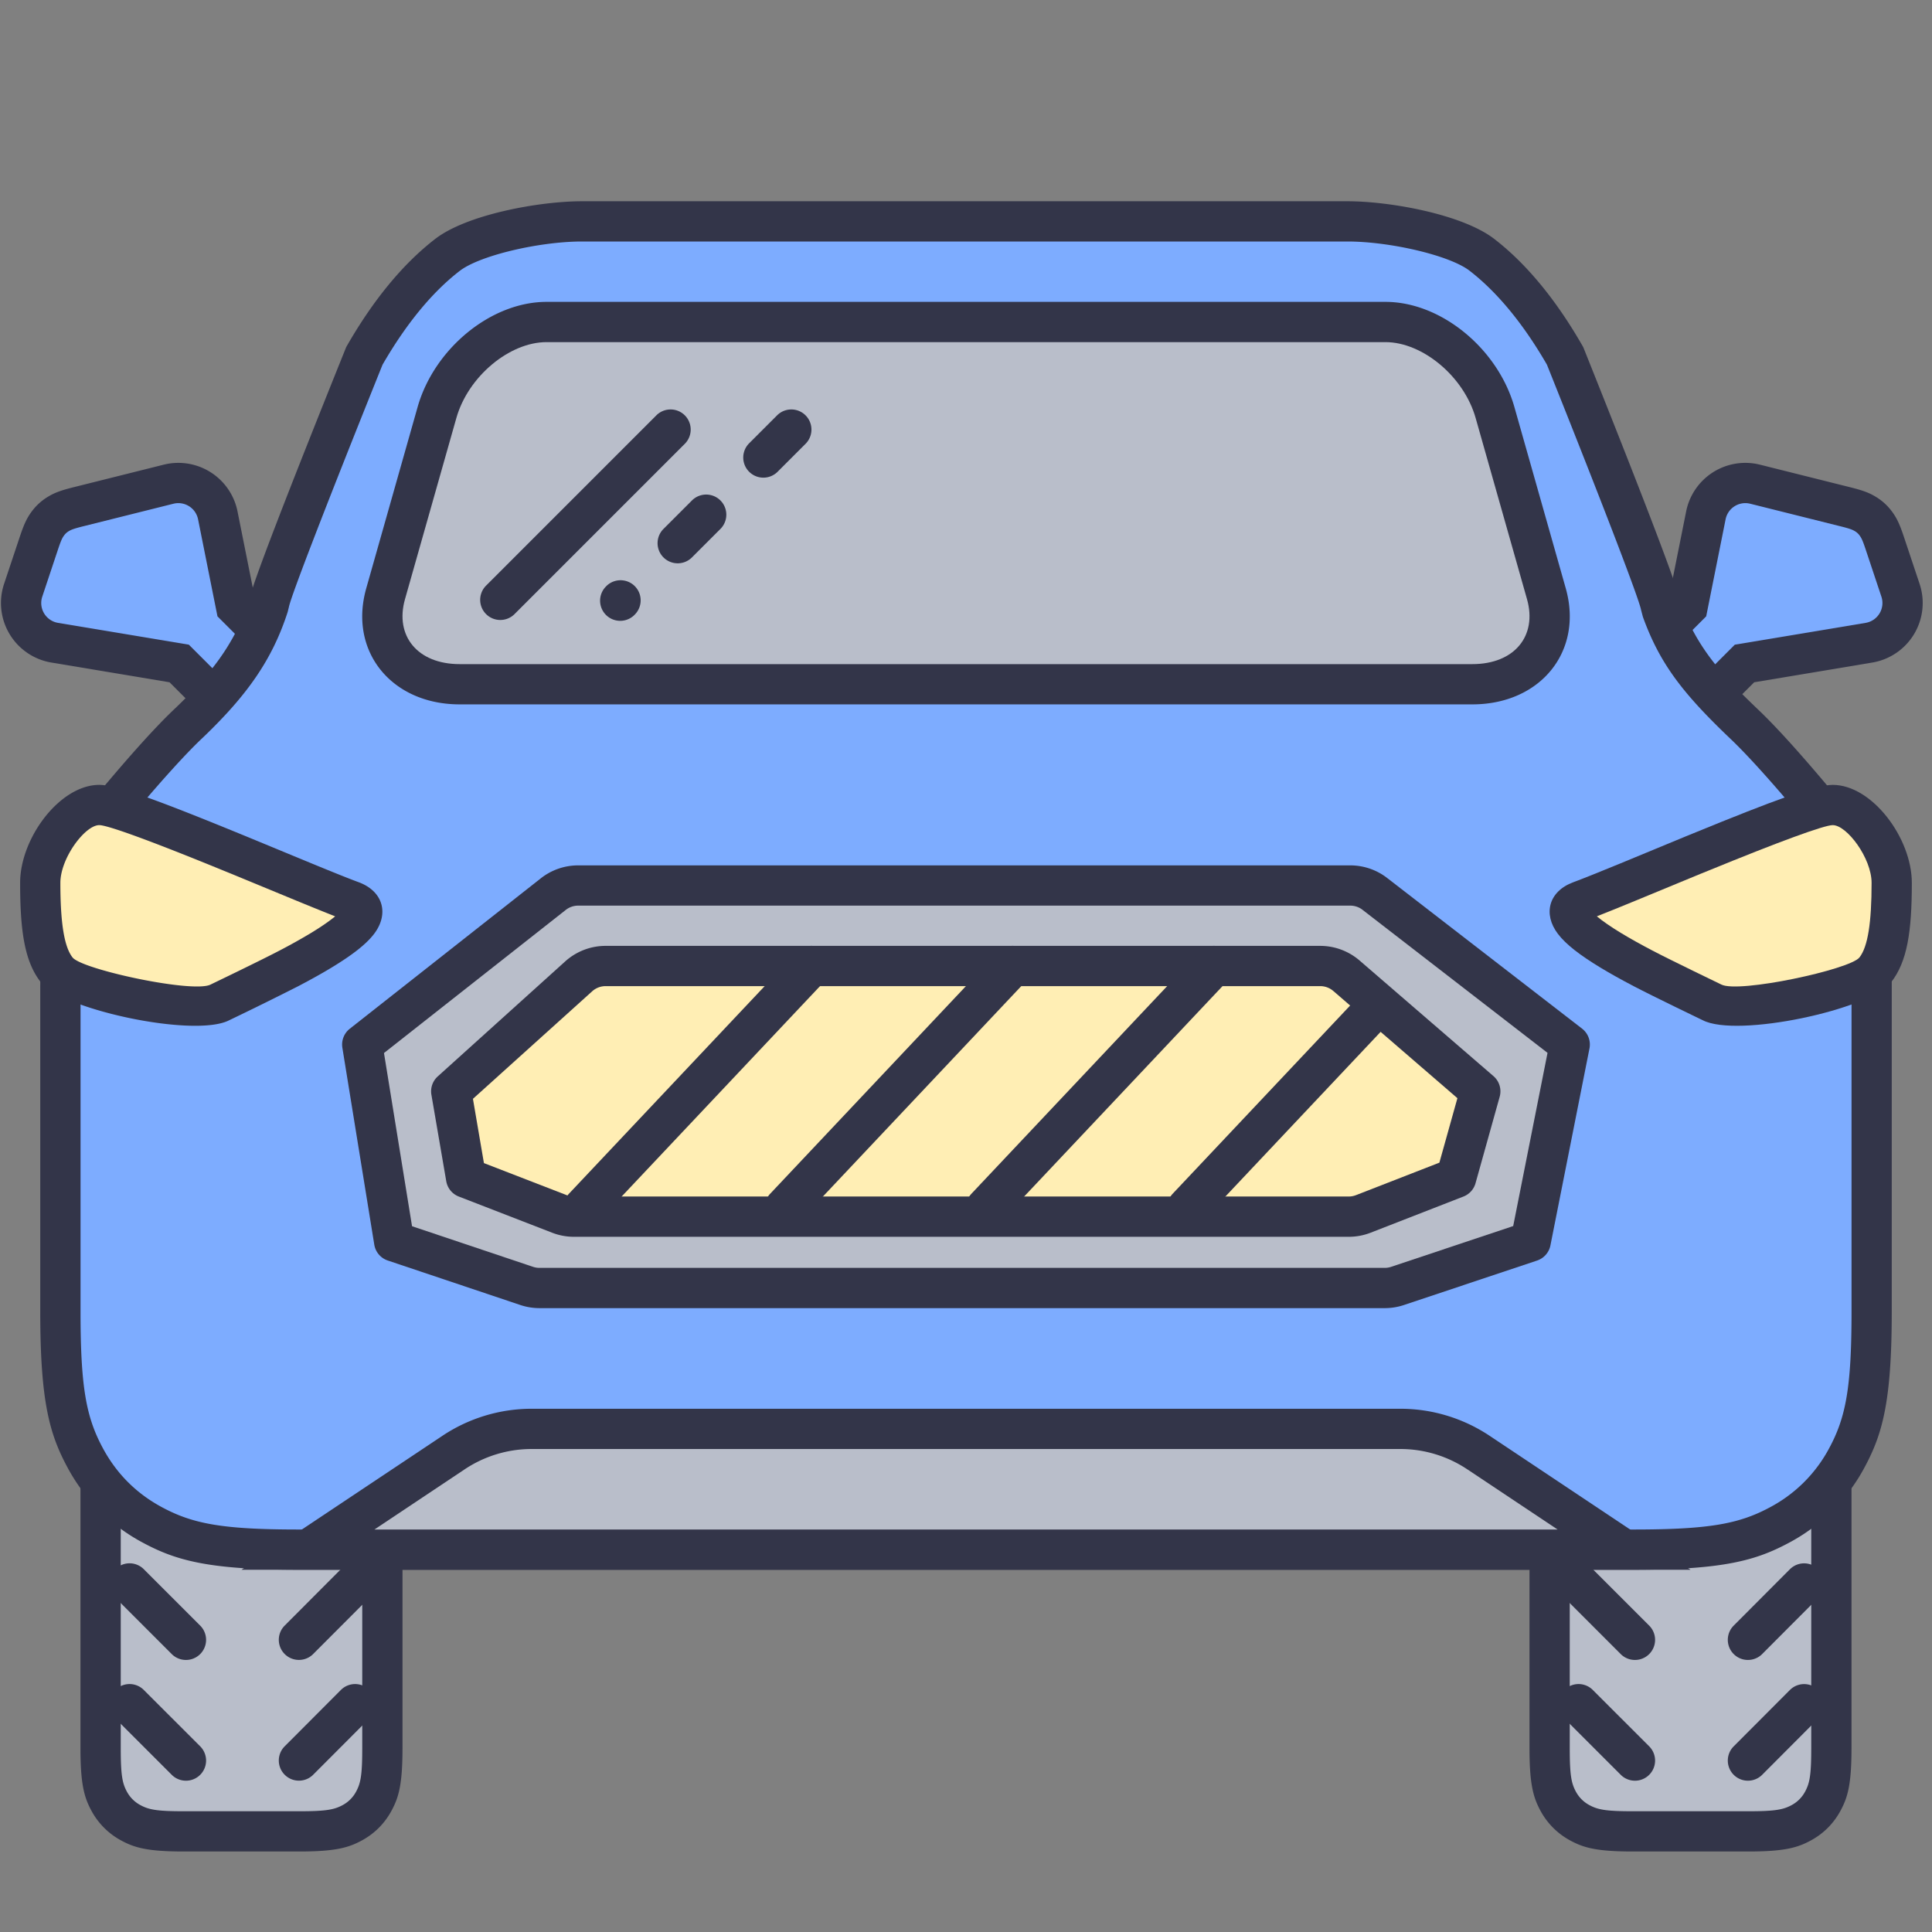 <?xml version="1.0" standalone="no"?><!DOCTYPE svg PUBLIC "-//W3C//DTD SVG 1.1//EN" "http://www.w3.org/Graphics/SVG/1.1/DTD/svg11.dtd"><svg t="1642666970646" class="icon" viewBox="0 0 1024 1024" version="1.1" xmlns="http://www.w3.org/2000/svg" p-id="3813" xmlns:xlink="http://www.w3.org/1999/xlink" width="200" height="200"><rect x="0" y="0" width="1024" height="1024" fill="#808080" stroke="none"/><defs><style type="text/css"></style></defs><path d="M865.365 725.333h61.269c19.029 0 25.92 1.984 32.853 5.696 6.976 3.712 12.437 9.173 16.149 16.128 3.712 6.955 5.696 13.867 5.696 32.853v146.624c0 19.029-1.984 25.92-5.696 32.853-3.712 6.976-9.173 12.437-16.128 16.149-6.955 3.712-13.867 5.696-32.853 5.696h-61.291c-19.029 0-25.92-1.984-32.853-5.696a38.763 38.763 0 0 1-16.149-16.128c-3.712-6.955-5.696-13.867-5.696-32.853v-146.624c0-19.029 1.984-25.92 5.696-32.853 3.712-6.976 9.173-12.437 16.128-16.149 6.955-3.712 13.867-5.696 32.853-5.696z" fill="#333549" p-id="3814"></path><path d="M865.365 746.667c-14.123 0-18.432 0.832-22.827 3.179a17.451 17.451 0 0 0-7.36 7.381c-2.347 4.373-3.179 8.683-3.179 22.805v146.603c0 14.123 0.832 18.432 3.179 22.827a17.451 17.451 0 0 0 7.381 7.36c4.373 2.347 8.683 3.179 22.805 3.179h61.269c14.123 0 18.432-0.832 22.827-3.179a17.451 17.451 0 0 0 7.36-7.381c2.347-4.373 3.179-8.683 3.179-22.805v-146.603c0-14.123-0.832-18.432-3.179-22.827a17.451 17.451 0 0 0-7.381-7.36c-4.373-2.347-8.683-3.179-22.805-3.179h-61.269z" fill="#B9BECA" p-id="3815"></path><path d="M97.365 725.333h61.269c19.029 0 25.92 1.984 32.853 5.696 6.976 3.712 12.437 9.173 16.149 16.128 3.712 6.955 5.696 13.867 5.696 32.853v146.624c0 19.029-1.984 25.92-5.696 32.853-3.712 6.976-9.173 12.437-16.128 16.149-6.955 3.712-13.867 5.696-32.853 5.696H97.344c-19.029 0-25.92-1.984-32.853-5.696a38.763 38.763 0 0 1-16.149-16.128c-3.712-6.955-5.696-13.867-5.696-32.853v-146.624c0-19.029 1.984-25.92 5.696-32.853 3.712-6.976 9.173-12.437 16.128-16.149 6.955-3.712 13.867-5.696 32.853-5.696z" fill="#333549" p-id="3816"></path><path d="M97.365 746.667c-14.123 0-18.432 0.832-22.827 3.179a17.451 17.451 0 0 0-7.36 7.381c-2.347 4.373-3.179 8.683-3.179 22.805v146.603c0 14.123 0.832 18.432 3.179 22.827a17.451 17.451 0 0 0 7.381 7.36c4.373 2.347 8.683 3.179 22.805 3.179h61.269c14.123 0 18.432-0.832 22.827-3.179a17.451 17.451 0 0 0 7.36-7.381c2.347-4.373 3.179-8.683 3.179-22.805v-146.603c0-14.123-0.832-18.432-3.179-22.827a17.451 17.451 0 0 0-7.381-7.36C177.067 747.499 172.757 746.667 158.635 746.667H97.365z" fill="#B9BECA" p-id="3817"></path><path d="M195.925 910.656L165.845 940.8a10.667 10.667 0 0 1-15.104-15.061l30.08-30.165a10.667 10.667 0 0 1 15.104 15.061zM60.992 910.656l30.165 30.165a10.667 10.667 0 0 0 15.083-15.083L76.075 895.573a10.667 10.667 0 0 0-15.083 15.083zM195.925 846.656L165.845 876.8a10.667 10.667 0 0 1-15.104-15.061l30.08-30.165a10.667 10.667 0 0 1 15.104 15.061zM60.992 846.656l30.165 30.165a10.667 10.667 0 0 0 15.083-15.083L76.075 831.573a10.667 10.667 0 0 0-15.083 15.083zM963.925 910.656l-30.08 30.165a10.667 10.667 0 0 1-15.104-15.061l30.08-30.165a10.667 10.667 0 0 1 15.104 15.061zM828.992 910.656l30.165 30.165a10.667 10.667 0 0 0 15.083-15.083l-30.165-30.165a10.667 10.667 0 0 0-15.083 15.083zM963.925 846.656l-30.08 30.165a10.667 10.667 0 0 1-15.104-15.061l30.08-30.165a10.667 10.667 0 0 1 15.104 15.061zM828.992 846.656l30.165 30.165a10.667 10.667 0 0 0 15.083-15.083l-30.165-30.165a10.667 10.667 0 0 0-15.083 15.083zM862.165 429.184l-45.248-45.269 67.755-67.755 9.024-45.099a32 32 0 0 1 37.653-25.109l1.493 0.341 47.573 11.904c6.891 1.707 10.219 2.944 13.803 5.12 3.52 2.133 6.443 4.843 8.853 8.192 2.432 3.392 3.904 6.613 6.144 13.355l8.213 24.619a32 32 0 0 1-25.088 41.685l-62.592 10.453-67.584 67.563z" fill="#333549" p-id="3818"></path><path d="M919.488 341.696l69.333-11.563a10.667 10.667 0 0 0 8.363-13.888l-8.213-24.64c-1.621-4.885-2.283-6.336-3.264-7.68a8.213 8.213 0 0 0-2.539-2.368c-1.451-0.875-2.923-1.429-7.915-2.667l-47.595-11.904-0.491-0.107a10.667 10.667 0 0 0-12.565 8.363l-10.283 51.435-57.237 57.237 15.083 15.083 57.323-57.301z" fill="#7DACFF" p-id="3819"></path><path d="M157.419 429.184L202.667 383.915 134.912 316.16l-9.024-45.099a32 32 0 0 0-37.653-25.109l-1.493 0.341-47.573 11.904c-6.869 1.707-10.219 2.944-13.803 5.12-3.52 2.133-6.443 4.843-8.853 8.192-2.432 3.392-3.904 6.613-6.144 13.355l-8.213 24.619a32 32 0 0 0 25.109 41.685l62.592 10.453 67.563 67.563z" fill="#333549" p-id="3820"></path><path d="M100.096 341.696l-69.333-11.563a10.667 10.667 0 0 1-8.363-13.888l8.213-24.64c1.621-4.885 2.283-6.336 3.264-7.68a8.213 8.213 0 0 1 2.539-2.368c1.451-0.875 2.944-1.429 7.915-2.667l47.595-11.904 0.491-0.107a10.667 10.667 0 0 1 12.565 8.363l10.283 51.435 57.237 57.237-15.083 15.083-57.323-57.301z" fill="#7DACFF" p-id="3821"></path><path d="M890.837 319.68c8.747 24.277 23.168 39.317 40.107 55.552 9.941 9.323 23.765 24.597 41.472 45.845 3.477 3.584 6.656 7.445 9.557 11.563l4.181 5.12c1.237 2.475 2.389 5.035 3.456 7.616 7.872 15.381 12.331 31.68 12.971 69.803 0.064 2.304 0.085 4.395 0.085 6.251v173.824c0 47.573-4.949 64.789-14.251 82.176a96.917 96.917 0 0 1-40.32 40.32c-17.387 9.301-34.624 14.251-82.176 14.251H158.08c-47.573 0-64.789-4.949-82.176-14.251a96.917 96.917 0 0 1-40.32-40.32C26.283 760.043 21.333 742.827 21.333 695.253v-169.963c0-45.547 4.544-63.275 13.077-79.957 1.067-2.56 2.197-5.099 3.435-7.573l4.181-5.12c2.901-4.117 6.08-7.979 9.557-11.563 17.707-21.248 31.531-36.523 41.472-45.845 17.323-16.597 31.253-33.173 39.083-57.408 1.365-7.509 18.475-52.139 51.349-133.845 14.037-24.64 29.909-43.947 46.912-57.131C247.083 113.707 285.76 106.667 308.459 106.667h405.739c22.677 0 61.355 7.019 78.059 20.181 17.003 13.163 32.853 32.491 46.891 57.131 33.067 82.624 50.304 127.872 51.691 135.701z" fill="#333549" p-id="3822"></path><path d="M964.523 444.907a87.488 87.488 0 0 0-8.469-10.176c-17.216-20.629-30.549-35.349-39.872-44.096-24.491-23.467-36.523-39.04-45.419-63.701l-0.939-3.563c-0.96-5.461-18.688-51.989-49.92-130.091-12.544-21.717-26.389-38.464-40.875-49.685-10.368-8.171-42.219-15.595-64.853-15.595H308.48c-22.635 0-54.485 7.424-65.003 15.723-14.336 11.093-28.181 27.84-40.725 49.579-31.019 77.141-48.64 123.136-49.6 128.32l-0.683 2.752c-8.235 25.515-21.675 44.267-44.8 66.432-9.173 8.576-22.485 23.296-40.747 45.099-2.688 2.773-5.163 5.781-8.363 10.24l-2.56 3.136c-0.704 1.493-1.493 3.243-2.56 5.76-7.808 15.253-10.752 31.509-10.752 70.251v169.963c0 40.128 3.029 55.893 11.733 72.107 7.296 13.675 17.899 24.277 31.573 31.573 16.213 8.704 31.979 11.733 72.107 11.733h707.84c40.128 0 55.893-3.029 72.107-11.733a75.584 75.584 0 0 0 31.573-31.573c8.704-16.213 11.733-31.979 11.733-72.107V524.203v-2.773c0-1.813-0.021-3.733-0.085-5.888-0.533-32-3.456-46.421-11.371-62.037a97.003 97.003 0 0 0-1.856-4.224l-3.499-4.373z" fill="#7DACFF" p-id="3823"></path><path d="M715.648 458.667c7.083 0 13.973 2.347 19.563 6.677l103.317 79.851a10.667 10.667 0 0 1 3.925 10.517l-20.693 104.363a10.667 10.667 0 0 1-7.083 8.043l-70.571 23.573a32 32 0 0 1-10.133 1.643H285.931a32 32 0 0 1-10.176-1.664l-70.229-23.573a10.667 10.667 0 0 1-7.147-8.405l-16.917-104.363a10.667 10.667 0 0 1 3.947-10.091l101.248-79.723a32 32 0 0 1 19.797-6.848h409.195z" fill="#333549" p-id="3824"></path><path d="M722.176 482.219a10.667 10.667 0 0 0-6.528-2.219h-409.173a10.667 10.667 0 0 0-6.613 2.283L203.52 558.123l14.869 91.797 64.128 21.525a10.667 10.667 0 0 0 3.413 0.555h448a10.667 10.667 0 0 0 3.413-0.555l64.683-21.611 18.197-91.797-98.069-75.819z" fill="#B9BECA" p-id="3825"></path><path d="M321.003 501.333H699.733c7.68 0 15.104 2.773 20.907 7.787l70.912 61.227a10.667 10.667 0 0 1 3.307 10.965l-12.8 45.824a10.667 10.667 0 0 1-6.421 7.061l-49.173 19.157a32 32 0 0 1-11.627 2.176H304.213a32 32 0 0 1-11.541-2.155l-49.493-19.179a10.667 10.667 0 0 1-6.656-8.128l-7.872-45.824a10.667 10.667 0 0 1 3.371-9.728l67.541-60.949a32 32 0 0 1 21.44-8.235z" fill="#333549" p-id="3826"></path><path d="M706.709 525.269a10.667 10.667 0 0 0-6.976-2.603H321.003a10.667 10.667 0 0 0-7.147 2.752L250.667 582.4l5.824 34.069 43.861 16.981a10.667 10.667 0 0 0 3.84 0.725h410.624a10.667 10.667 0 0 0 3.883-0.725l44.203-17.216 9.557-34.176-65.771-56.811z" fill="#FFEEB4" p-id="3827"></path><path d="M317.099 647.317l120.683-128a10.667 10.667 0 0 0-15.531-14.635l-120.683 128a10.667 10.667 0 1 0 15.531 14.635zM423.765 647.317l120.683-128a10.667 10.667 0 0 0-15.531-14.635l-120.683 128a10.667 10.667 0 1 0 15.531 14.635zM530.432 647.317l120.683-128a10.667 10.667 0 0 0-15.531-14.635l-120.683 128a10.667 10.667 0 1 0 15.531 14.635zM637.099 647.317l95.125-100.907a10.667 10.667 0 0 0-15.531-14.613l-95.125 100.885a10.667 10.667 0 1 0 15.531 14.635zM289.664 160h444.672c29.525 0 59.563 24.832 68.331 55.765l27.2 96c9.493 33.493-13.44 61.568-49.493 61.568H243.627c-36.053 0-58.987-28.053-49.493-61.568l27.2-96c8.768-30.933 38.827-55.765 68.331-55.765z" fill="#333549" p-id="3828"></path><path d="M289.664 181.333c-19.584 0-41.536 18.133-47.787 40.235l-27.221 96c-5.525 19.499 6.677 34.432 28.971 34.432h536.747c22.293 0 34.496-14.933 28.971-34.432l-27.221-96C775.893 199.488 753.92 181.333 734.336 181.333H289.664z" fill="#B9BECA" p-id="3829"></path><path d="M281.835 746.667H742.187a85.333 85.333 0 0 1 47.339 14.336L896 832H128l106.496-70.997a85.333 85.333 0 0 1 47.36-14.336z" fill="#333549" p-id="3830"></path><path d="M777.664 778.752A64 64 0 0 0 742.165 768H281.813a64 64 0 0 0-35.499 10.752L198.464 810.667h627.072l-47.872-31.915z" fill="#B9BECA" p-id="3831"></path><path d="M190.08 467.584c-5.205-1.92-12.907-5.013-24.832-9.92l-34.475-14.251-4.224-1.728c-43.243-17.707-64.939-25.685-73.941-25.685C31.787 416 10.667 444.139 10.667 467.925c0 25.963 2.453 41.877 11.029 52.757 11.371 14.443 81.579 29.525 99.819 20.053a1754.133 1754.133 0 0 0 36.629-18.069c6.507-3.413 12.352-6.656 17.493-9.771 10.773-6.528 18.347-12.288 22.635-17.92 8-10.496 4.928-22.549-8.192-27.392z" fill="#333549" p-id="3832"></path><path d="M164.608 494.635a307.2 307.2 0 0 1-16.363 9.131c-10.133 5.333-36.437 17.963-36.587 18.048-9.152 4.757-68.16-7.936-73.195-14.336-4.48-5.675-6.464-18.517-6.464-39.552 0-13.12 13.099-30.592 20.608-30.592 4.565 0 28.523 8.811 65.856 24.107l4.203 1.707 34.453 14.229c8.875 3.648 15.467 6.315 20.523 8.299-3.029 2.517-7.467 5.589-13.035 8.96z" fill="#FFEEB4" p-id="3833"></path><path d="M833.92 467.584c5.184-1.92 12.885-5.013 24.832-9.92l34.453-14.251 4.245-1.728c43.243-17.707 64.939-25.685 73.92-25.685 20.843 0 41.941 28.139 41.941 51.925 0 25.963-2.453 41.877-11.029 52.757-11.371 14.443-81.557 29.525-99.797 20.053 0.256 0.128-26.069-12.523-36.651-18.069-6.507-3.413-12.352-6.656-17.493-9.771-10.773-6.528-18.347-12.288-22.613-17.92-8-10.496-4.949-22.549 8.192-27.392z" fill="#333549" p-id="3834"></path><path d="M859.392 494.635c4.736 2.88 10.197 5.909 16.341 9.131 10.155 5.333 36.437 17.963 36.587 18.048 9.152 4.757 68.181-7.936 73.216-14.336 4.48-5.675 6.443-18.517 6.443-39.552 0-13.12-13.099-30.592-20.608-30.592-4.544 0-28.523 8.811-65.835 24.107l-4.224 1.707-34.453 14.229c-8.875 3.648-15.445 6.315-20.501 8.299 3.029 2.517 7.467 5.589 13.013 8.96z" fill="#FFEEB4" p-id="3835"></path><path d="M412.011 220.011l-15.083 15.083a10.667 10.667 0 0 0 15.083 15.083l15.083-15.083a10.667 10.667 0 0 0-15.083-15.083z m-45.269 45.248l-15.083 15.083a10.667 10.667 0 1 0 15.083 15.104l15.104-15.104a10.667 10.667 0 1 0-15.104-15.083z m-45.227 45.269a10.667 10.667 0 1 0 15.061 15.083 10.667 10.667 0 0 0-15.083-15.083zM348.011 220.011l-90.517 90.517a10.667 10.667 0 0 0 15.083 15.083l90.517-90.517a10.667 10.667 0 0 0-15.083-15.083z" fill="#333549" p-id="3836"></path></svg>